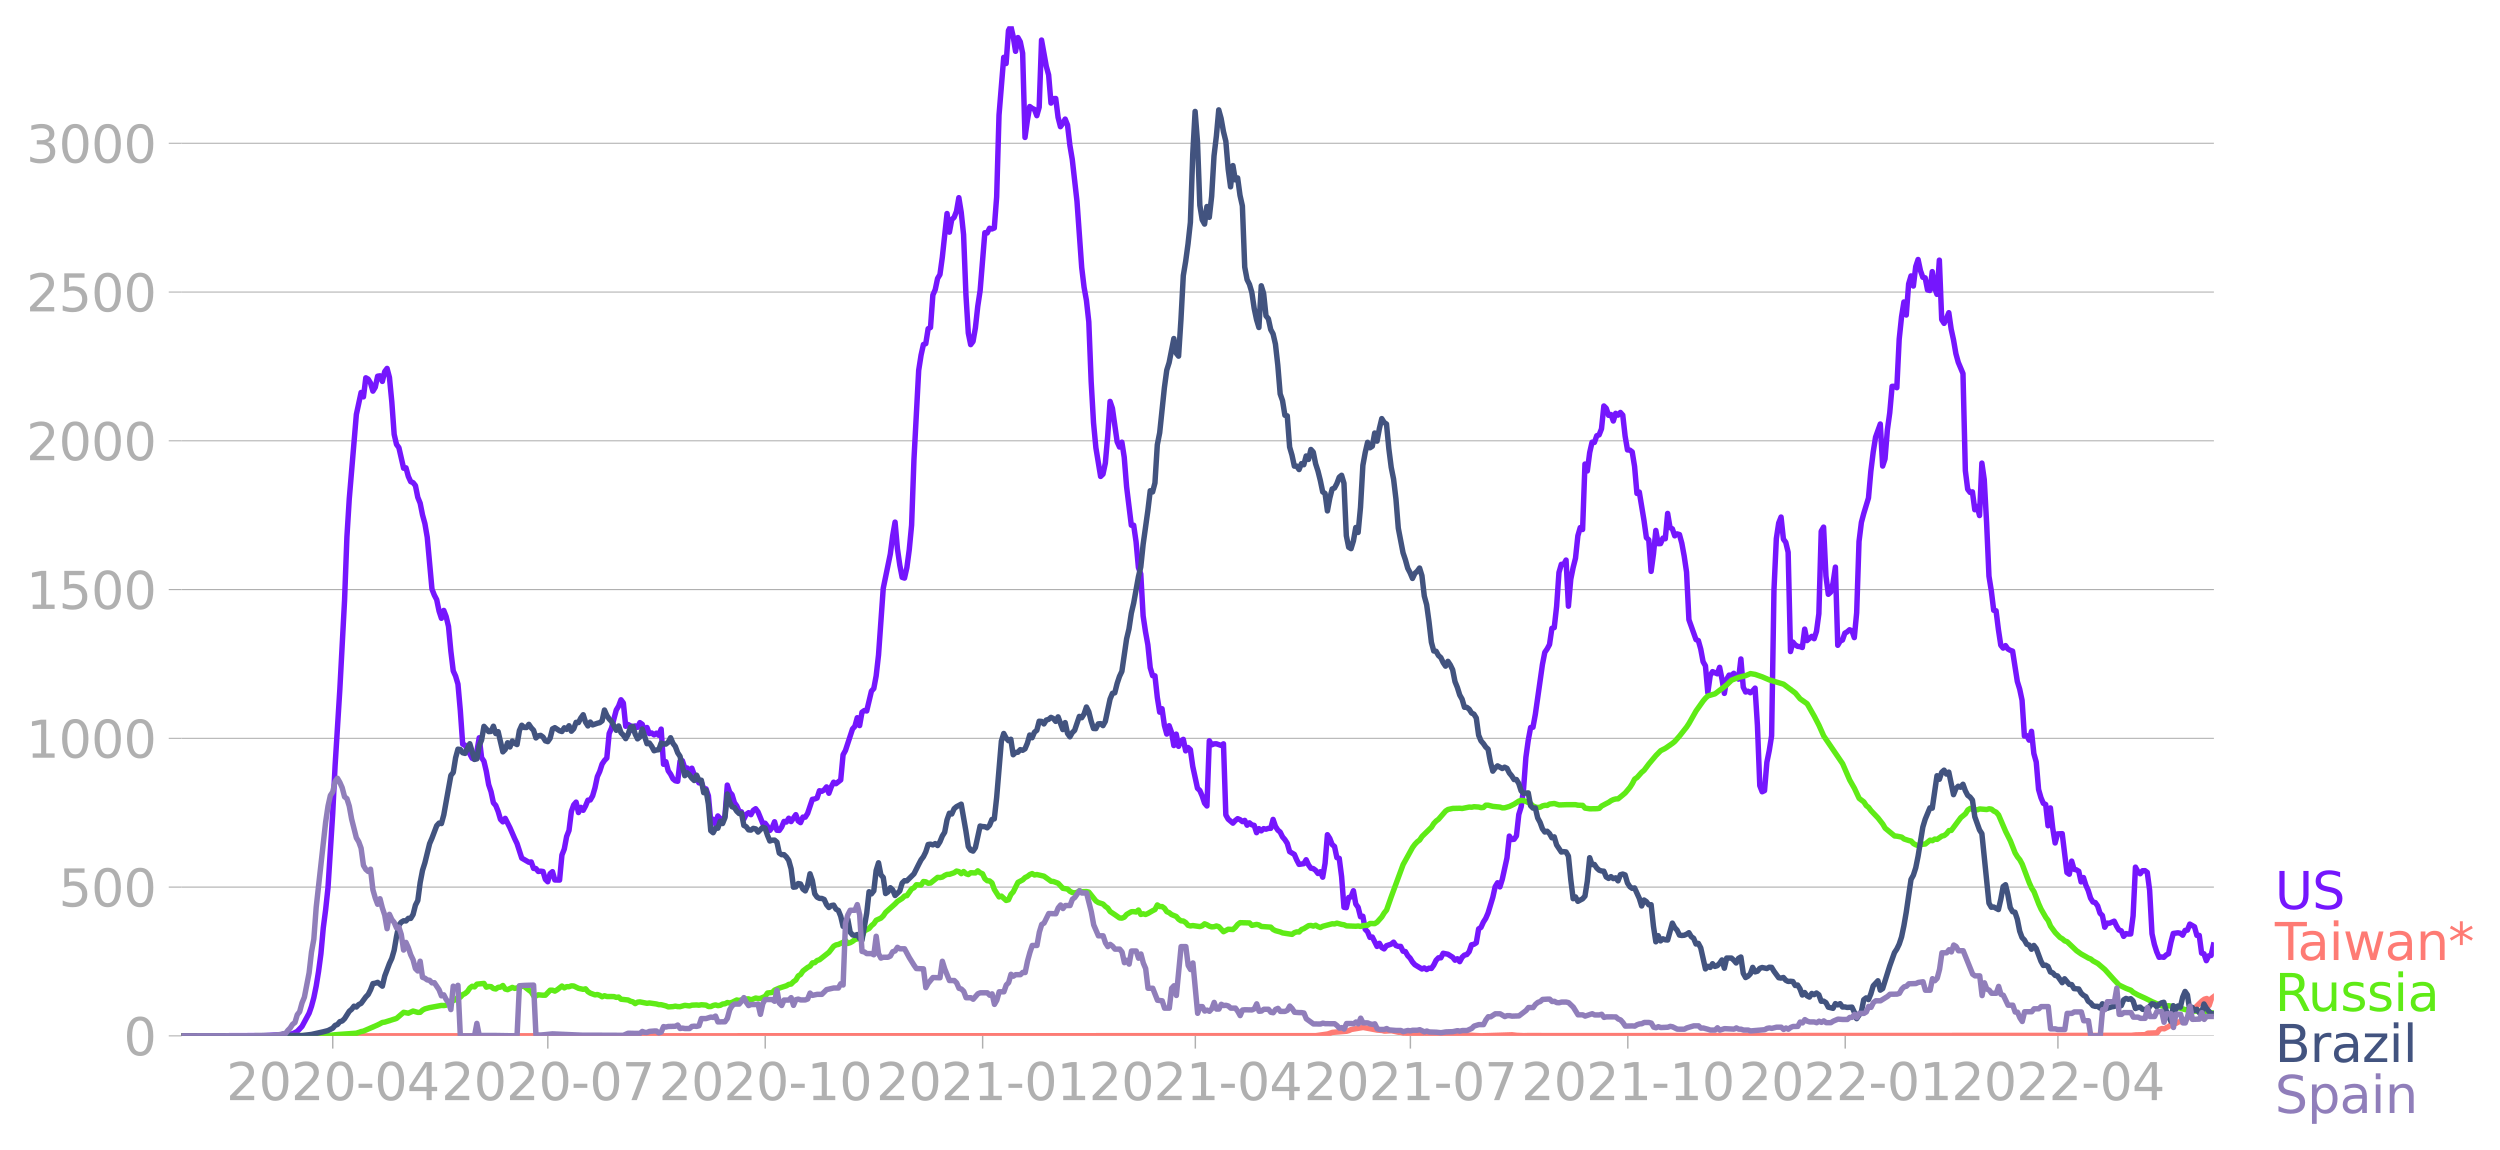 <svg xmlns:xlink="http://www.w3.org/1999/xlink" width="915.175" height="420.914" viewBox="0 0 686.381 315.685" xmlns="http://www.w3.org/2000/svg"><defs><style>*{stroke-linejoin:round;stroke-linecap:butt}</style></defs><g id="figure_1"><path d="M0 315.685h686.38V0H0v315.685z" style="fill:none" id="patch_1"/><g id="axes_1"><path d="M49.83 284.4h558V7.2h-558v277.2z" style="fill:none" id="patch_2"/><g id="matplotlib.axis_1"><g id="xtick_1"><g id="line2d_1"><defs><path id="m8977e717e7" d="M0 0v3.5" style="stroke:#b0b0b0;stroke-width:.4"/></defs><use xlink:href="#m8977e717e7" x="91.356" y="284.4" style="fill:#b0b0b0;stroke:#b0b0b0;stroke-width:.4"/></g><g style="fill:#b0b0b0" transform="matrix(.14 0 0 -.14 62.108 302.038)" id="text_1"><defs><path id="DejaVuSans-32" d="M1228 531h2203V0H469v531q359 372 979 998 621 627 780 809 303 340 423 576 121 236 121 464 0 372-261 606-261 235-680 235-297 0-627-103-329-103-704-313v638q381 153 712 231 332 78 607 78 725 0 1156-363 431-362 431-968 0-288-108-546-107-257-392-607-78-91-497-524-418-433-1181-1211z" transform="scale(.016)"/><path id="DejaVuSans-30" d="M2034 4250q-487 0-733-480-245-479-245-1442 0-959 245-1439 246-480 733-480 491 0 736 480 246 480 246 1439 0 963-246 1442-245 480-736 480zm0 500q785 0 1199-621 414-620 414-1801 0-1178-414-1799Q2819-91 2034-91q-784 0-1198 620-414 621-414 1799 0 1181 414 1801 414 621 1198 621z" transform="scale(.016)"/><path id="DejaVuSans-2d" d="M313 2009h1684v-512H313v512z" transform="scale(.016)"/><path id="DejaVuSans-34" d="M2419 4116 825 1625h1594v2491zm-166 550h794V1625h666v-525h-666V0h-628v1100H313v609l1940 2957z" transform="scale(.016)"/></defs><use xlink:href="#DejaVuSans-32"/><use xlink:href="#DejaVuSans-30" x="63.623"/><use xlink:href="#DejaVuSans-32" x="127.246"/><use xlink:href="#DejaVuSans-30" x="190.869"/><use xlink:href="#DejaVuSans-2d" x="254.492"/><use xlink:href="#DejaVuSans-30" x="290.576"/><use xlink:href="#DejaVuSans-34" x="354.199"/></g></g><g id="xtick_2"><use xlink:href="#m8977e717e7" x="150.4" y="284.4" style="fill:#b0b0b0;stroke:#b0b0b0;stroke-width:.4" id="line2d_2"/><g style="fill:#b0b0b0" transform="matrix(.14 0 0 -.14 121.152 302.038)" id="text_2"><defs><path id="DejaVuSans-37" d="M525 4666h3000v-269L1831 0h-659l1594 4134H525v532z" transform="scale(.016)"/></defs><use xlink:href="#DejaVuSans-32"/><use xlink:href="#DejaVuSans-30" x="63.623"/><use xlink:href="#DejaVuSans-32" x="127.246"/><use xlink:href="#DejaVuSans-30" x="190.869"/><use xlink:href="#DejaVuSans-2d" x="254.492"/><use xlink:href="#DejaVuSans-30" x="290.576"/><use xlink:href="#DejaVuSans-37" x="354.199"/></g></g><g id="xtick_3"><use xlink:href="#m8977e717e7" x="210.093" y="284.4" style="fill:#b0b0b0;stroke:#b0b0b0;stroke-width:.4" id="line2d_3"/><g style="fill:#b0b0b0" transform="matrix(.14 0 0 -.14 180.845 302.038)" id="text_3"><defs><path id="DejaVuSans-31" d="M794 531h1031v3560L703 3866v575l1116 225h631V531h1031V0H794v531z" transform="scale(.016)"/></defs><use xlink:href="#DejaVuSans-32"/><use xlink:href="#DejaVuSans-30" x="63.623"/><use xlink:href="#DejaVuSans-32" x="127.246"/><use xlink:href="#DejaVuSans-30" x="190.869"/><use xlink:href="#DejaVuSans-2d" x="254.492"/><use xlink:href="#DejaVuSans-31" x="290.576"/><use xlink:href="#DejaVuSans-30" x="354.199"/></g></g><g id="xtick_4"><use xlink:href="#m8977e717e7" x="269.786" y="284.4" style="fill:#b0b0b0;stroke:#b0b0b0;stroke-width:.4" id="line2d_4"/><g style="fill:#b0b0b0" transform="matrix(.14 0 0 -.14 240.538 302.038)" id="text_4"><use xlink:href="#DejaVuSans-32"/><use xlink:href="#DejaVuSans-30" x="63.623"/><use xlink:href="#DejaVuSans-32" x="127.246"/><use xlink:href="#DejaVuSans-31" x="190.869"/><use xlink:href="#DejaVuSans-2d" x="254.492"/><use xlink:href="#DejaVuSans-30" x="290.576"/><use xlink:href="#DejaVuSans-31" x="354.199"/></g></g><g id="xtick_5"><use xlink:href="#m8977e717e7" x="328.181" y="284.4" style="fill:#b0b0b0;stroke:#b0b0b0;stroke-width:.4" id="line2d_5"/><g style="fill:#b0b0b0" transform="matrix(.14 0 0 -.14 298.933 302.038)" id="text_5"><use xlink:href="#DejaVuSans-32"/><use xlink:href="#DejaVuSans-30" x="63.623"/><use xlink:href="#DejaVuSans-32" x="127.246"/><use xlink:href="#DejaVuSans-31" x="190.869"/><use xlink:href="#DejaVuSans-2d" x="254.492"/><use xlink:href="#DejaVuSans-30" x="290.576"/><use xlink:href="#DejaVuSans-34" x="354.199"/></g></g><g id="xtick_6"><use xlink:href="#m8977e717e7" x="387.225" y="284.4" style="fill:#b0b0b0;stroke:#b0b0b0;stroke-width:.4" id="line2d_6"/><g style="fill:#b0b0b0" transform="matrix(.14 0 0 -.14 357.977 302.038)" id="text_6"><use xlink:href="#DejaVuSans-32"/><use xlink:href="#DejaVuSans-30" x="63.623"/><use xlink:href="#DejaVuSans-32" x="127.246"/><use xlink:href="#DejaVuSans-31" x="190.869"/><use xlink:href="#DejaVuSans-2d" x="254.492"/><use xlink:href="#DejaVuSans-30" x="290.576"/><use xlink:href="#DejaVuSans-37" x="354.199"/></g></g><g id="xtick_7"><use xlink:href="#m8977e717e7" x="446.918" y="284.4" style="fill:#b0b0b0;stroke:#b0b0b0;stroke-width:.4" id="line2d_7"/><g style="fill:#b0b0b0" transform="matrix(.14 0 0 -.14 417.67 302.038)" id="text_7"><use xlink:href="#DejaVuSans-32"/><use xlink:href="#DejaVuSans-30" x="63.623"/><use xlink:href="#DejaVuSans-32" x="127.246"/><use xlink:href="#DejaVuSans-31" x="190.869"/><use xlink:href="#DejaVuSans-2d" x="254.492"/><use xlink:href="#DejaVuSans-31" x="290.576"/><use xlink:href="#DejaVuSans-30" x="354.199"/></g></g><g id="xtick_8"><use xlink:href="#m8977e717e7" x="506.611" y="284.4" style="fill:#b0b0b0;stroke:#b0b0b0;stroke-width:.4" id="line2d_8"/><g style="fill:#b0b0b0" transform="matrix(.14 0 0 -.14 477.363 302.038)" id="text_8"><use xlink:href="#DejaVuSans-32"/><use xlink:href="#DejaVuSans-30" x="63.623"/><use xlink:href="#DejaVuSans-32" x="127.246"/><use xlink:href="#DejaVuSans-32" x="190.869"/><use xlink:href="#DejaVuSans-2d" x="254.492"/><use xlink:href="#DejaVuSans-30" x="290.576"/><use xlink:href="#DejaVuSans-31" x="354.199"/></g></g><g id="xtick_9"><use xlink:href="#m8977e717e7" x="565.007" y="284.4" style="fill:#b0b0b0;stroke:#b0b0b0;stroke-width:.4" id="line2d_9"/><g style="fill:#b0b0b0" transform="matrix(.14 0 0 -.14 535.759 302.038)" id="text_9"><use xlink:href="#DejaVuSans-32"/><use xlink:href="#DejaVuSans-30" x="63.623"/><use xlink:href="#DejaVuSans-32" x="127.246"/><use xlink:href="#DejaVuSans-32" x="190.869"/><use xlink:href="#DejaVuSans-2d" x="254.492"/><use xlink:href="#DejaVuSans-30" x="290.576"/><use xlink:href="#DejaVuSans-34" x="354.199"/></g></g></g><g id="matplotlib.axis_2"><g id="ytick_1"><path d="M49.83 284.4h558" clip-path="url(#p24551e3f62)" style="fill:none;stroke:#b0b0b0;stroke-width:.3;stroke-linecap:square" id="line2d_10"/><g id="line2d_11"><defs><path id="m7e4662a305" d="M0 0h-3.5" style="stroke:#b0b0b0;stroke-width:.3"/></defs><use xlink:href="#m7e4662a305" x="49.83" y="284.4" style="fill:#b0b0b0;stroke:#b0b0b0;stroke-width:.3"/></g><use xlink:href="#DejaVuSans-30" style="fill:#b0b0b0" transform="matrix(.14 0 0 -.14 33.922 289.719)" id="text_10"/></g><g id="ytick_2"><path d="M49.83 243.556h558" clip-path="url(#p24551e3f62)" style="fill:none;stroke:#b0b0b0;stroke-width:.3;stroke-linecap:square" id="line2d_12"/><use xlink:href="#m7e4662a305" x="49.83" y="243.556" style="fill:#b0b0b0;stroke:#b0b0b0;stroke-width:.3" id="line2d_13"/><g style="fill:#b0b0b0" transform="matrix(.14 0 0 -.14 16.108 248.875)" id="text_11"><defs><path id="DejaVuSans-35" d="M691 4666h2478v-532H1269V2991q137 47 274 70 138 23 276 23 781 0 1237-428 457-428 457-1159 0-753-469-1171Q2575-91 1722-91q-294 0-599 50Q819 9 494 109v635q281-153 581-228t634-75q541 0 856 284 316 284 316 772 0 487-316 771-315 285-856 285-253 0-505-56-251-56-513-175v2344z" transform="scale(.016)"/></defs><use xlink:href="#DejaVuSans-35"/><use xlink:href="#DejaVuSans-30" x="63.623"/><use xlink:href="#DejaVuSans-30" x="127.246"/></g></g><g id="ytick_3"><path d="M49.83 202.713h558" clip-path="url(#p24551e3f62)" style="fill:none;stroke:#b0b0b0;stroke-width:.3;stroke-linecap:square" id="line2d_14"/><use xlink:href="#m7e4662a305" x="49.83" y="202.713" style="fill:#b0b0b0;stroke:#b0b0b0;stroke-width:.3" id="line2d_15"/><g style="fill:#b0b0b0" transform="matrix(.14 0 0 -.14 7.2 208.032)" id="text_12"><use xlink:href="#DejaVuSans-31"/><use xlink:href="#DejaVuSans-30" x="63.623"/><use xlink:href="#DejaVuSans-30" x="127.246"/><use xlink:href="#DejaVuSans-30" x="190.869"/></g></g><g id="ytick_4"><path d="M49.83 161.87h558" clip-path="url(#p24551e3f62)" style="fill:none;stroke:#b0b0b0;stroke-width:.3;stroke-linecap:square" id="line2d_16"/><use xlink:href="#m7e4662a305" x="49.83" y="161.869" style="fill:#b0b0b0;stroke:#b0b0b0;stroke-width:.3" id="line2d_17"/><g style="fill:#b0b0b0" transform="matrix(.14 0 0 -.14 7.2 167.188)" id="text_13"><use xlink:href="#DejaVuSans-31"/><use xlink:href="#DejaVuSans-35" x="63.623"/><use xlink:href="#DejaVuSans-30" x="127.246"/><use xlink:href="#DejaVuSans-30" x="190.869"/></g></g><g id="ytick_5"><path d="M49.83 121.025h558" clip-path="url(#p24551e3f62)" style="fill:none;stroke:#b0b0b0;stroke-width:.3;stroke-linecap:square" id="line2d_18"/><use xlink:href="#m7e4662a305" x="49.83" y="121.025" style="fill:#b0b0b0;stroke:#b0b0b0;stroke-width:.3" id="line2d_19"/><g style="fill:#b0b0b0" transform="matrix(.14 0 0 -.14 7.2 126.344)" id="text_14"><use xlink:href="#DejaVuSans-32"/><use xlink:href="#DejaVuSans-30" x="63.623"/><use xlink:href="#DejaVuSans-30" x="127.246"/><use xlink:href="#DejaVuSans-30" x="190.869"/></g></g><g id="ytick_6"><path d="M49.83 80.182h558" clip-path="url(#p24551e3f62)" style="fill:none;stroke:#b0b0b0;stroke-width:.3;stroke-linecap:square" id="line2d_20"/><use xlink:href="#m7e4662a305" x="49.83" y="80.182" style="fill:#b0b0b0;stroke:#b0b0b0;stroke-width:.3" id="line2d_21"/><g style="fill:#b0b0b0" transform="matrix(.14 0 0 -.14 7.2 85.5)" id="text_15"><use xlink:href="#DejaVuSans-32"/><use xlink:href="#DejaVuSans-35" x="63.623"/><use xlink:href="#DejaVuSans-30" x="127.246"/><use xlink:href="#DejaVuSans-30" x="190.869"/></g></g><g id="ytick_7"><path d="M49.83 39.338h558" clip-path="url(#p24551e3f62)" style="fill:none;stroke:#b0b0b0;stroke-width:.3;stroke-linecap:square" id="line2d_22"/><use xlink:href="#m7e4662a305" x="49.83" y="39.338" style="fill:#b0b0b0;stroke:#b0b0b0;stroke-width:.3" id="line2d_23"/><g style="fill:#b0b0b0" transform="matrix(.14 0 0 -.14 7.2 44.657)" id="text_16"><defs><path id="DejaVuSans-33" d="M2597 2516q453-97 707-404 255-306 255-756 0-690-475-1069Q2609-91 1734-91q-293 0-604 58T488 141v609q262-153 574-231 313-78 654-78 593 0 904 234t311 681q0 413-289 645-289 233-804 233h-544v519h569q465 0 712 186t247 536q0 359-255 551-254 193-729 193-260 0-557-57-297-56-653-174v562q360 100 674 150t592 50q719 0 1137-327 419-326 419-882 0-388-222-655t-631-370z" transform="scale(.016)"/></defs><use xlink:href="#DejaVuSans-33"/><use xlink:href="#DejaVuSans-30" x="63.623"/><use xlink:href="#DejaVuSans-30" x="127.246"/><use xlink:href="#DejaVuSans-30" x="190.869"/></g></g></g><path d="m49.83 284.4 22.71-.082 3.243-.151 1.298-.012 1.298-.117 1.946-.21 1.298-.665 1.298-1.365 1.946-3.618.649-1.867.649-2.404.649-3.186.649-4.026.648-4.854.65-7.119.648-4.983.649-6.068 1.298-20.48.648-13 1.298-20.865 1.298-24.46.649-17.47.648-10.479 1.947-23.14 1.298-6.022.648 1.202.65-5.228.648.362.649 1.073.649 2.218.649-1.062.648-3.034.65-.105.648 1.528.649-2.695.649-.864.649 2.474.649 6.698.648 8.928.65 2.777.648.875 1.298 5.648.649-.105.648 2.37.65 1.423.648.268.649.817.649 3.221.649 1.599.648 3.232.65 2.37.648 3.768 1.298 14.226.649 1.657.648 1.237.65 3.139.648 1.984.649-2.16.649 1.681.649 2.708.648 6.826.65 5.38.648 1.435.649 2.206.649 7.27.649 9.196.648.28 1.947 3.594.649.233.649-2.065.648-3.781.65 5.461.648.98.649 2.766.649 3.665.649 1.925.649 3.058.648.735.65 1.622.648 2.194.649.676.649-.956 1.297 2.567 1.298 2.987.649 1.354 1.298 4.003 1.946 1.132.649-.082.649 1.774.649.046.648.794.65-.082.648.094.649 2.17.649.642.649-2.217.648-.549.65 2.276 1.297.035.649-6.874.649-1.645.648-3.466.65-1.645.648-5.24.649-1.774.649-.758.649 2.859.648-1.424.65.805.648-1.19.649-1.587.649-.058.649-1.132.649-2.218.648-3.057.65-1.435.648-2.008.649-.98.649-.677.649-6.745.648-1.505 1.298-4.936.649-1.086.649-1.727.649.876.648 6.395.65-.479.648.362.649 1.307.649-1.284.649.385.648-1.295.65.467.648 2.019.649-1.144.649 1.669.649-.164.648.514.65-.467.648.583.649-1.692.649 9.651.649-.7.648 2.486.65.933.648 1.284.649.537.649.128.649-5.531.648-.094.65 1.984.648-.012.649.724.649-.654.649 1.798 1.297 2.228.65-.28.648 1.868.649.058.649 1.902.649 7.025.648-.583.65 1.33.648-2.24.649.735.649.501.649-1.178.648-8.53.65 1.936.648.7.649 2.171.649.91.649 1.506.648.128.65 1.996.648-1.296.649-.478.649.548.649-1.19.648-.443.65.875 1.297 3.174.649-.07.649.875.648 1.109.65-.794.648-1.587.649 2.322.649.047.649-.922.648-1.54.65.163.648-1.038.649.91 1.298-1.89.649 1.715.648.467.65-1.518.648.012.649-1.038 1.298-3.851.648-.105.65-.257.648-1.996.649.152.649-.385.649-.817.648 1.739.65-1.762.648-1.272.649.408 1.298-1.027.648-6.908.65-1.167 1.946-5.928.649-.724.648-2.357.65 2.159.648-3.664.649-.467.649.116 1.297-5.45.65-.711.648-3.466.649-5.718 1.298-18.321 1.946-9.453.649-5.018.649-3.71.649 7.281.649 4.54.648 3.337.65.21.648-2.882.649-4.855.649-6.803.649-18.041 1.297-24.46.649-4.154.649-2.93.649-.244.649-4.096.648-.339.65-8.915.648-1.46.649-3.092.649-1.073.649-4.738 1.297-12.008.65 5.111.648-3.454.649-.607.649-1.657.648-3.746.65 4.015.648 6.138.649 16.536.649 10.479.649 3.174.648-.863.65-3.711.648-5.929.649-4.306 1.298-15.917.648.07.65-1.295.648.198.649-.268.649-8.53.649-22.477 1.297-15.847.65 1.692.648-9.067.649-1.167.649 2.812.649 4.073.648-3.77.65 1.156.648 3.15.649 23.107.649-4.645.649-3.84.648.48.65.314.648 1.716.649-2.334.649-18.426 1.297 7.188.65 2.392.648 7.726.649-1.214.649-.047.649 5.193.648 2.544.65-.91.648-1.167.649 1.622.649 5.602.649 3.839 1.297 11.494 1.298 18.193.649 5.415.649 3.63.648 5.857.65 16.396.648 11.32.649 6.873 1.298 7.866.649-.63.648-3.023.65-7.457.648-9.487.649 1.902 1.298 9.195.648 1.424.65-1.33.648 4.143.649 8.11 1.298 10.55h.648l.65 4.527.648 7.084.649 1.773.649 11.518.649 4.341.648 3.583.65 6.29.648 2.182.649.047.649 5.928.649 4.05.648-.946.65 4.586.648 2.37.649-2.288.649 1.797.649 3.64.648-3.127.65 3.35.648-1.506.649-.408.649 3.15.649-.91.648.595.65 4.587 1.297 5.998.649.618.649 1.517.649 1.96.648.771.65-17.901.648 1.12.649-.268.649-.024 1.297.444.65-.432.648 19.523.649 1.156 1.298 1.097.648-.712.65-.514.648.269.649.525.649-.327.649 1.319.648-.642.65.548.648.14.649 2.008.649-1.109.649.607.648-.607.65.152.648-.222.649-.012.649-2.45.649 1.902.648 1.027.65.548.648 1.319.649.758.649 1.016.649 2.275 1.297.759.65 1.517.648 1.225 1.298-.198.649-1.074.648 1.412.65.91.648.105.649.479.649.863.649-.478.648 1.494.65-3.805.648-7.853.649 1.015.649 1.68.649.537.648 3.058.65.198.648 5.018.649 8.414.649.116.649-2.8.648-.175.65-1.68.648 3.652.649.91.649 2.58.649-.141.648 3.594.65.677.648 1.54.649-.105 1.298 2.58.648-.852.65 1.155.648.373.649-.875 1.298-.432.648-.536.65.921.648.234h.649l.649 1.318.649.105.649 1.132.648.677.65 1.062.648.735 1.947 1.179.648-.292.65.444.648-.385.649.081.649-.91.649-1.33.648-.677h.65l.648-1.249 1.298.269 1.297.817.65.816.648-.396.649.793.649-1.202.649-.607.648-.14.65-.793.648-1.89.649-.129.649-.408.649-3.816.648-.432.65-1.436.648-1.015.649-1.505 1.298-4.283.648-2.929.65-1.074.648 1.132.649-2.065 1.298-5.905.649-5.975.648.945.65-.07.648-.922.649-5.881.649-2.112.649-4.82.648-8.752.65-4.715.648-3.477.649-.082.649-3.536 1.946-13.688.65-3.338.648-.945.649-1.202.649-4.446.648-.198.65-5.812.648-9.324.649-2.24.649.023.649-1.19.648 12.661.65-7.422.648-3.185.649-2.568.649-6.161.649-2.24.648.524.65-17.971.648 1.89.649-5.03.649-2.858.649.058.648-1.832.65-.245.648-1.657.649-6.267.649.63.649 1.938.649-.222.648 1.774.65-2.1.648.49.649-.736.649.735.649 5.765.648 3.793.65.046.648.502.649 3.98.649 7.41.649-.374 1.297 7.842.65 4.668.648.607.649 8.659.649-4.796.648-6.442.65 3.64.648-.022.649-1.506.649.175.649-6.955.648 3.863.65.373.648 1.914.649-.537.649.187.649 2.38.648 3.525.65 4.4.648 13.07 1.947 5.46.648.28.65 2.311.648 3.49.649 1.131.649 7.376.649-4.715.649-1.074 1.297.596.649-1.774.649 3.244.649 3.898.649-3.863.648-1.144.65.047.648-.548.649 1.178.649.42.649-5.531.648 7.737.65 1.33.648-.222.649.42.649-.513.649-.747.648 10.223.65 16.559.648 1.669.649-.315.649-7.784.649-3.197.648-4.061.65-40.016.648-14.12.649-4.283.649-1.645.649 6.068.648.875.65 2.731.648 27.249.649-2.591.649.77.649.397.648.07.65.245.648-5.041.649 3.139 1.298-1.155.649.641.648-2.007.65-4.854.648-22.651.649-1.12.649 13.431.649 5.007.648-.584.65-2.509.648-4.364.649 21.46.649-1.132.649-.315.648-1.879.65-.373.648-.56.649.28.649 1.867.649-6.815.648-19.582.65-5.228.648-2.439 1.298-4.27.649-7.33.648-5.25.65-4.12 1.297-3.606.649 11.541.649-1.96.648-7.924.65-4.738.648-7.258h.649l.649.373.649-13.303.648-6.173.65-4.061.648 3.582.649-8.542.649-2.194.649 2.778.649-5.333.648-1.95.65 3.058.648 1.82.649.164.649 3.314.649.152.648-5.181.65 4.492.648 1.75.649-9.393.649 16.326.649 1.027.648-1.33.65-1.6.648 4.505.649 2.976.649 3.769.649 2.369 1.297 3.092.65 26.665.648 5.112.649.852.649-.14.648 4.9.65-.91.648 2.51.649-14.4.649 4.515.649 11.915.648 14.622.65 4.05.648 5.31.649.128.649 5.18.649 4.284.648.781.65-.676.648.922.649.361.649.234 1.298 8.32.648 2.089.65 3.07.648 9.837.649-.105.649 1.225.649-2.416.648 6.092.65 2.322.648 7.55.649 2.24.649 1.553.649.315.648 5.846.65-4.89.648 5.614.649 4.003.649-2.486 1.297-.07 1.298 10.666.649.467.649-3.594.649 2.24.648.152.65.397.648 2.917.649-1.19.649 2.089.649 1.447.648 2.112.65 1.062.648.163.649.91.649 2.007.649.63.648 3.21.65-1.132.648.035 1.298-.56.649 1.353.649 1.074.648.233.65 1.506.648-.747.649.117.649-.024.649-4.96.648-13.384.65 1.178.648.63.649-.816.649-.035.649.49.648 4.913.65 11.926.648 2.917.649 2.054.649 1.494.649-.093.648.093.65-.642.648-.338.649-3.116.649-2.45 1.297-.176.65.129.648.525.649-1.307.649-.082.649-1.657 1.297.747.65 2.357h.648l.649 4.866.649.187.648 1.879.65-1.307.648-.117.649-2.859h0" clip-path="url(#p24551e3f62)" style="fill:none;stroke:#7516fd;stroke-width:1.5;stroke-linecap:square" id="line2d_24"/><path d="m49.83 284.4 311.442-.058 3.244-.455 1.298-.444 3.893-.315.649-.187.648-.303 3.245-.549 3.893.724 1.297.105.65.175 1.946-.105 1.946.42.649.023.649.199.649-.024.649.222 1.946-.163 1.298.105 1.297-.152 1.298.152 1.298.023h.649l1.297.164.65-.035 1.297.151 4.542.07 4.541.245 8.435-.28 1.298.152 1.947.082 1.297-.035 7.137.023 158.317-.07 1.297-.128 2.596-.059.649-.408 2.595-.105.649-.945.649-.222.648.07 1.298-.689 1.298-1.062.649.257.648-.397 1.298-.175 1.298-.933.649-.899.648-1.213 2.596-2.556.649-.467.648-.187.65 1.903.648-1.95.649-.49h0" clip-path="url(#p24551e3f62)" style="fill:none;stroke:#fe7b74;stroke-width:1.5;stroke-linecap:square" id="line2d_25"/><path d="m49.83 284.4 40.228-.093 1.946-.222 5.84-.42 1.298-.444.648-.128 3.893-1.692 1.298-.677.649-.093 3.244-1.027 1.947-1.669 1.297.245 1.298-.595 1.298.373.649-.023.648-.595.65-.35 1.297-.35 3.244-.595.649.035.649-.094 1.946-1.283.65-.234.648-.688.649-.012.649-.689.648-.303.65-.548.648-.957.649-.49.649.175.649-.747 1.946-.21.649 1.027.649-.187.649.047.649.513.648.128.65-.455.648-.046.649-.455.649.968.649.175 1.297-.618.649.256.649-.116.649.023.649-.548.648.116 1.298 1.027.649.467.649 1.062.649.058.648-.315 1.298.117.649-.012 1.298-1.365h.648l.65.245.648-.374 1.298-1.015.649.502.648-.338.65.023.648-.245.649.047 1.298.63 1.297.291.65-.14.648.77.649.409 1.298.478.648-.105.65.234.648.385.649-.28.649.21 1.946.023.649.222.649-.093.649.595 1.946.21.65.338.648.164.649.49.649-.397.648-.07 1.947.385.649-.093 1.946.28.65.187.648.011 1.298.327.648.28 1.298-.082.649-.128.649.128.649.012 1.297-.362 1.298.164.649-.21 1.298-.059.648.07.65-.128 1.297.105.649.385.649.012.648-.304.65-.151.648.198.649-.093.649-.35.649-.07.648-.339.65.128.648-.186 1.298-.642.649.14.648-.175.65-.059.648-.175.649-.046.649.303 1.297-.525.65.128.648-.023 1.298-.56.649-.922 1.297-.152.65-.642 1.297-.571 1.946-.619.65-.385.648-.093.649-.654.649-.455.649-1.132.648-.373.65-.969 1.297-.992.649-.326.649-.91.648-.06.65-.594.648-.199 2.595-2.053 1.298-1.67.649-.361.649-.128 1.297-.595.65-.49.648.816.649-.21.649-.362.649-.501.648-.187.65-.07.648-.49.649-1.634 1.298-.653.648-.782.65-.525.648-.957 1.298-.584.649-.63.648-.957 2.596-2.322.649-.677 1.297-.829.65-.641.648-.117 1.298-1.844.649-.327.648-.816 1.298.081.649-.968.649.081.649.397.648-.07 1.947-1.552.649.058.649-.14.648-.443.65-.292.648-.012 1.298-.443.649-.455.648.152.65.56.648-.584.649.595.649.234.649-.502 1.297.058.65-.571.648.525.649.28.649 1.365.648.537.65.07.648.525.649 1.797 1.298 2.054.649-.222 1.297 1.19.649-.186.649-1.447.649-.724 1.297-2.602 1.298-.688.649-.63.649-.316.649-.502.648-.28.65.386.648-.129 1.947.455 1.297.922.65.479.648.058 1.298.478 1.297 1.39 1.298.21.649.618.649.338.648.082.65-.129.648-.396.649.221 1.298-.046.648.151 1.947 2.451.649.408 1.298.42.648.654.65.443.648.946 1.298.863 1.297.91.65.047.648-.257.649-.758 1.298-.747.648-.023.65.105.648-.537.649 1.202.649-.175.649.187.648-.28 1.298-.747.649-.339.649-1.248.649.443h.648l.65.455.648.957.649.257.649.525 1.297.525.65.759.648.443.649.047.649.42.649.758.648.175.65-.105 1.946.28.649-.221.649-.537.648.257.65.385.648.198.649-.047.649-.21.649.199 1.297 1.377 1.298-.677 1.298.082.648-.584.65-.805.648-.49 2.595.07.65.665 1.297-.257.649.14.649.42 2.595.187.649.642.649.327 1.297.35.65.268 2.594.397.65-.478.648-.21.649.034.649-.676.649-.245 1.297-.817.65-.059.648.187.649-.245.649.385.649.245.648-.338 2.596-.689.649.047.648-.222 1.298.35.649.094.649.303 2.595.105.649-.07.649.128.649-.233 1.297-.105.65-.478 1.297.035.649-.397 1.297-1.459.65-1.074.648-.793 1.298-3.688 3.244-8.799 2.595-4.702.649-.876.649-.688.649-.479.649-.968 2.595-2.544.649-1.039.649-.677.648-.478 1.947-2.252.649-.42 1.297-.292 1.947-.047.649.059 1.946-.386.65.047.648-.14 1.298.082.648.175.65-.059.648-.618h.649l1.298.327 1.946.186.649.222.649-.023 1.298-.374 1.297-.63 1.298-.84.649-.187.649.059.648.233 1.298.619.649.63.649.28.649.128.648-.082.65-.361.648-.152.649.023.649-.373 1.297-.152 1.298.397 1.947-.07h2.595l.649.14 1.297.047.65.747 1.297.198 1.946-.035.65-.082.648-.642 1.298-.688.649-.327.649-.455.648-.303.65-.175.648-.035 1.298-1.062.649-.549 1.297-1.54.649-1.015.649-1.25.649-.43 1.297-1.46.65-.536 1.297-1.728 1.946-2.322 1.298-1.318 1.298-.666 1.946-1.353.65-.537 1.297-1.482 1.946-2.474.65-.992 1.946-3.43 1.946-2.743.649-.77.649-.596 1.946-.571 2.596-1.973.649-.513 1.297-1.26 1.947-.782 1.946-.479 1.298-.548 1.298.222 1.946.676 1.947.84 3.893 1.168 3.244 2.439 1.297 1.575 1.947 1.365 1.947 3.408 1.297 2.509 1.298 2.917 5.19 7.62 1.947 4.482 1.298 2.275 1.297 2.766 1.298.98.649 1.004.649.49.649.875 1.946 2.042 1.298 1.669.649 1.109 2.595 2.147.649.058 1.297.257.65.513 1.297.42.649.152.649.689.649.35.648.198.65-.292 1.297-.14 1.298-1.05.648.14.65-.443.648.081 1.298-.898.649-.152.648-.513.65-.84.648-.059 2.595-3.49 1.298-1.084.649-1.05.649-.41.649.304 1.297.082.65-.245 1.946.163.648-.21.65.117.648.513.649.315.649.747 1.946 4.54 1.298 2.59 1.298 3.303.649 1.074.648.805.65 1.202 1.946 5.146.649 1.424.648 1.003 1.298 3.361.649 1.436 1.298 2.252.648.863.65 1.54 1.297 1.775 1.298 1.33.648.373.65.572.648.21 2.595 2.486 1.298.91 1.298.724.649.385.648.245.65.536 1.297.7 1.946 1.67 2.596 2.893 1.298 1.354 1.946.934 1.298.49.649.583 1.297.712 1.947.887 1.946.969 2.596 1.132.648.151 1.298-.186 1.298.268.649.07 2.595.735 1.298.222.648.21 1.298-.023 1.298.105 3.244.431h0" clip-path="url(#p24551e3f62)" style="fill:none;stroke:#5feb16;stroke-width:1.5;stroke-linecap:square" id="line2d_26"/><path d="m49.83 284.4 33.09-.07 2.596-.327 3.244-.723 1.298-.339 1.298-.653.648-.77.65-.234.648-.782.649-.186.649-.642 1.297-2.03.65-.55.648-.84.649.222.649-.677.649-.315 1.297-1.785.65-.665.648-1.284.649-1.704.649-.105.648-.233 1.298 1.039.649-2.766 1.298-3.454.649-1.412.648-2.24.65-3.805.648-3.093.649-.793.649-.385.649.046.648-.711.65.011.648-1.062.649-2.567.649-1.272.649-4.913.648-3.384.65-2.066 1.297-5.263.649-1.505 1.297-3.42.65-.711.648.128.649-2.392 1.946-10.841.65-.794.648-4.037.649-2.358.649.094.649.887.648.175 1.298-2.65 1.298 4.307.649-.164.648-3.629.65-1.552.648-3.734 1.298 1.447.649-.058.649-1.424.648 2.007.65-.513 1.297 5.543.649-.654.649-1.844.648 1.156.65-1.622.648.618.649.338.649-3.839.649-1.459.648.596.65.023.648-.864.649.946.649.688.649 2.089.648-.572.65-.128.648.467.649 1.038.649.21.649-.922.648-2.567.65-.338 1.297.852.649.198.649-1.015.648.431.65-.992.648 1.494.649-.688.649-1.75.649.07.648-1.25.65-.898.648 2.042.649 1.027.649-1.062.649.782 1.297-.455.65-.163.648-.49.649-2.976.649 1.482.649.968.648.689 1.298 2.427.649-1.19.649 1.844.649.665.648.968.65-1.167.648-1.948.649-.28.649 2.123.649 1.33.648-.524.65-2.183 1.297 4.038.649-.187.649.91.648 1.214.65-.21.648-.082.649-1.843.649.245.649.058.648-.513.65-1.226.648 1.54.649.853.649 1.738.649.98.648 2.941.65 2.358.648-.806.649.63.649.887.649.619.649-1.459.648 1.377h.65l.648 3.42.649-.666.649 3.816.649 7.294.648.548.65-1.248.648.011.649-1.902.649.619.649-1.61.648-6.5.65 2.275.648 1.225.649.234.649 1.003.649.63.648-.093.65 3.36.648.35.649.864.649.07.649-.478.648.14.65.875 1.297-1.33.649.257.649 1.96.648 1.564.65-.222.648-.023.649.56.649 2.999.649.443h.648l.65.63.648.934.649 2.322.649 5.042.649-.082.649-.922.648.128.65 1.39.648.5.649-1.54.649-3.15.649 1.879.648 3.605.65.934.648.327.649.023.649.28.649 1.424.648.782.65-.537.648-.117.649 1.109.649.35.649 1.599.648 2.777.65-1.33.648-.607.649 3.524.649.747.649.152.648-.245.65 1.05.648.513 1.298-7.41.649-5.905.648.584.65-.829.648-5.601.649-2.1.649 3.302.649.735.648 4.4.65-.444.648-1.144.649.596.649 1.528 1.298-1.237.648-2.182.65-.642.648.047 1.947-1.926 1.297-2.59.649-1.249.649-.863.649-1.32.649-2.03.648-.093.65.198.648-.35.649.525.649-1.026.649-1.588.648-1.026.65-3.408.648-1.82.649.21.649-1.447.649-.56 1.297-.69 1.298 7.423.649 4.236.649.957.648.268.65-.957 1.297-5.928.649.152.649.035.648.303.65-.688.648-1.599.649-.163.649-5.859 1.298-15.497.648-2.089.65 1.237.648.736.649-.386.649 4.248.649-.63.648-.058.65-.712.648.175.649-.409.649-1.528.649-2.253.648.747.65-1.528.648-.514.649-2.497.649.058.649.689.648-1.062.65-.187.648-.548.649.315.649.782.649-1.237 1.297 3.489.65-1.914.648 2.976.649.922.649-1.144.648-.63 1.298-3.828.649.362.649-1.027.649-1.914.648 1.284.65 2.602.648 2.007.649.035.649-1.295.649-.07.649.548.648-1.166 1.298-6.115.649-1.587.649-.14.649-2.58.648-1.948.65-1.366 1.297-8.915.649-2.72.649-4.329.648-2.777 1.298-7.223.649-2.685.649-6.22 1.297-9.277.65-5.438.648.327.649-2.474.649-10.491.649-3.267 1.297-12.405.65-4.808.648-2.066 1.298-6.605.648 4.015.65.817.648-9.966.649-12.148.649-3.91.649-4.784.648-5.928.65-18.765.648-11.681.649 8.273.649 17.505.649 3.967.649 1.18.648-4.82.65 2.964.648-5.754.649-11.097.649-5.473.649-7.177.648 2.345.65 3.63.648 2.637.649 7.667.649 4.843.649-5.823.648 3.909.65-.525.648 4.784.649 2.894.649 16.805.649 3.442.648 1.296.65 2.193.648 4.388.649 3.104.649 2.16.649-11.449.648 2.113.65 6.138.648.793.649 2.976.649 1.19.649 2.813.648 5.788.65 7.877.648 1.844.649 4.014.649.163.649 8.566.648 2.217.65 3.023.648-.012.649.945.649-1.622.649.303.649-2.404.648.946.65-2.731.648.712.649 3.209.649 2.007.649 2.602.648 3.116.65.432.648 4.785.649-3.501.649-2.51.649-.28.648-1.213.65-1.75.648-.526.649 2.183.649 14.412.649 3.162.648.385.65-2.135.648-3.665.649 1.354.649-6.897.649-11.506.648-3.547.65-2.801.648 1.505.649-.432.649-3.617.649 2.229.648-3.49.65-2.695.648 1.038.649.456.649 6.791.649 5.1.648 3.22.65 5.462.648 8.029 1.298 6.733.649 1.926.649 2.345.648 1.237.65 1.54.648-1.388.649-.584.649-.875.649 2.09.648 5.589.65 2.392.648 4.715.649 5.578.649 2.404.649.081.648 1.167.65.572.648 1.377.649.969.649-1.319.649.98.648 1.33.65 3.268.648 1.587.649 2.077.649 1.144.649 2.217.648.024.65.501.648 1.05.649.316.649 1.05.649 4.738.648 1.54.65.747.648.945.649.607.649 3.513.649 2.509.648-.864.65-.583 1.297.723.649-.362.649.315.649 1.284.648.782.65 1.015h.648l.649 1.097.649 2.03.649.643 1.297-.106.649 3.513.649.654.649-.035.649 2.742.648 1.202.65 1.774.648.887.649-.21.649.641.649 1.156.648-.257.65 2.217 1.297 1.949.649-.105.649.082.648 1.143.65 6.465.648 5.228.649-.49.649 1.214 1.297-.689.65-.747.648-4.096.649-6.441.649 1.878.649-.023.648.969.65.595.648.222.649.058.649 1.587.649.397.649-.49.648.536.65-.21.648.829.649-1.68.649-.187.649.245.648 2.217.65 1.004.648.466.649-.116 1.298 2.847.648 2.1.65-1.633.648.443.649.876.649-.035.649 5.94.648 4.247.65-1.68.648 1.435.649-.572.649.269.649.058 1.297-4.633.65 1.237.648.7.649 1.342.649.105.648-.058.65-.28.648-.42.649 1.085.649.455.649 1.564.648-.163.65 1.213 1.297 5.788.649-.711.649.303.649-1.015.648.735.65-.199.648-.653.649-.922.649 2.264.649-2.79 1.297.013.649.583.649.759.649-1.26.649-.374.648 4.47.65 1.166.648-.361.649-.654.649-1.774.649 1.237.648-.186.65-.782.648-.234 1.298.28.649-.361.648.035.65 1.073 1.297 1.774.649.105.649-.163.648.758.65.327.648-.047.649.07.649 1.086.649-.129.648 1.015.65 1.728.648-.677.649.898.649.35.649-.992.649.315.648-.443.65.49.648 1.774.649-.035.649.408.649 1.249 1.297.315.649-1.284.649.339.649-.327.649.91.648-.023.65.14 1.297-.082.649 1.366.649 1.797 1.297-1.926.65-3.267.648-.502.649.467.649-1.564.648-2.205 1.298-1.4.649 2.566.649-.42 1.946-6.231 1.298-3.641.649-.992.649-1.342.648-1.96.65-3.105.648-3.757 1.298-8.928.649-1.178.649-2.019.648-3.197 1.298-7.982.649-2.148 1.298-3.139.648.082 1.298-8.904.649.969.649-1.926.649-.572.648 1.074.65-.537 1.297 6.185.649-1.669.649-.642.648.28.65-.816.648 1.773.649 1.26.649.48.649.828.648 4.562 1.298 3.63.649 1.015 1.946 19.103.65 1.109.648-.07 1.298.7.649-2.8.648-3.513.65-.502.648 2.742.649 3.536.649 1.132.649.14.649 1.926.648 3.267.65 1.762.648.677.649 1.167.649.222.649 1.143.648-1.038.65.84 1.297 3.477.649 1.167.649-.081.648.373.65 1.506.648.233.649.712.649.14 1.297 1.855.65-1.073 1.297 1.54.649.058.649 1.097 1.297.105.65 1.132.648.596.649.361.649 1.272.648.444.65.782.648.186.649-.011.649.466.649-1.167.648.549.65.7 1.297-.42.649-.105.649-.222.649.245.648-.256.65-1.564.648-.397.649.233.649-.151.649.607.648 2.077.65-.269.648-.116.649.606.649.036.649.396.648-1.237.65-.723.648.151.649.666.649-.666.649-.385.648-.163.65 2.31 1.297 2.918.649-4.294.649 1.097.648-1.027.65.338.648-2.777.649-1.54.649.944.649 4.283.648-.863.65.84.648-.304.649.91.649.082.649-2.45.648 1.143 1.298 1.564.649-.082h0" clip-path="url(#p24551e3f62)" style="fill:none;stroke:#42537f;stroke-width:1.5;stroke-linecap:square" id="line2d_27"/><path d="m49.83 284.4 24.656-.058 2.595-.339.649-.21h.649l.649-.887.649-.665.648-1.015.65-.49.648-2.147.649-.829.649-2.404.649-1.575 1.297-6.687.649-5.671.649-3.571.649-8.74 2.595-23.422.649-4.364.649-2.93.649-.98.648-2.835.65-.899.648 1.109.649 1.482.649 2.485.649.514.648 2.054.65 3.57 1.297 5.135.649 1.062.649 1.786.648 4.714.65 1.109.648.56.649-.619.649 5.649.649 2.252.648 1.727.65-1.517.648 2.532.649 1.949.649 3.734.649-3.932.649 1.423.648.794.65 1.505.648-.21.649 2.007.649 4.283.649-2.089.648 1.447.65 1.949.648 1.354.649 2.439.649.641.649-2.672.648 4.411.65.245.648.479.649.105.649.7.649-.047 1.297 1.937.65 1.67.648-.27.649 1.25.649.863.648 1.926.65-6.419.648.63.649-.863.649 13.875h3.893l.649-3.42.648 3.303 4.542.012 5.84.105.649-13.758 1.297-.094 2.596-.082.649 13.666 1.297.035 1.298-.117 1.946-.198 8.435.373 2.596-.012 7.786.035h.649l1.297-.572 1.947.047h1.297l.65-.537.648.245.649.035.649-.291 1.297-.105h.65l.648.513.649-.222.649-1.505.649.117.648-.152 1.947-.058.649-.327.649.933.648-.105.65.117h1.297l.649-.572.649-.07.649.059.648-.175.65-1.973h1.297l1.298-.408.648.093.65-.361.648 1.587 1.947-.035.648-.91.65-2.393.648-1.062.649-.49h1.298l.648-.782.65-.992.648 1.272.649.91.649-.28h1.297l.65-.128.648 2.813.649-2.918.649-1.144 1.946.012.65.467.648-3.046.649 3.548.649.653.648-1.493h1.298l.649-.654.649 2.112.649-1.552.649-.163.648.222h1.298l.649-.257.649-1.61.649.618 1.297-.28h1.298l1.298-1.296 1.946-.443h1.298l.649-1.167.648.338.65-16.979.648-2.275.649-1.26h1.298l.648-1.553.65 2.778.648 10.07.649.14.649.456h1.297l.65.326.648-5.076.649 4.773.649 1.214.649-.234h1.297l.65-.327.648-1.19.649-.21.649-.992.649.397h1.297l1.298 2.404 1.298 2.089.648.933 1.947.082.649 5.158.649-1.167 1.297-1.599 1.947.059.649-4.528.648 2.077 1.298 3.21H262l.649.641.648 1.494.65.198.648.642.649 1.739h1.298l.648.42 1.298-1.506.649-.256h1.946l.65.665.648-.374.649 2.883.649-1.132.649-2.322h1.297l.65-1.868.648-.653.649-2.276.649.514.649-.42h1.297l.649-.63.649.046.649-3.139.649-2.369.648-1.925h1.298l.649-3.641.649-2.124.649-.385 1.297-2.614 1.947.058.649-1.61.648-.794.65.969.648-.829h1.298l.649-1.715.648-.49 1.298-1.856.649.63h1.298l1.297 5.17.65 3.571 1.297 3.01h1.298l.648 1.95.65 1.015.648-.607.649.502.649.793h1.297l.65.794.648 2.929.649-.665.649 1.062.649-3.595h1.297l.65 1.973.648-1.156.649 2.474.649 1.517.648 5.415h1.298l1.298 3.29 1.297.153.65 2.018h1.297l.649-5.45.649-.7.648 2.661 1.298-13.408h1.298l.649 5.181.648 1.109.65-1.797 1.297 13.816.649-1.832h.649l.649 1.214.648-.257.65.327.648-.7.649-1.739.649 1.832h.649l.648-1.307.65.327.648-.058.649.186.649.584h1.297l.65.887.648 1.167.649-1.53.649-.07 1.946.048.65-.304.648-1.365.649 2.03.649-.058.648-.479h1.298l.649.817.649.129.649-.922.648-.269.65.817h1.297l.649-.303.649-1.155.648.688.65 1.015 1.297.094h.649l.649.116.649 1.576 1.946 1.412 1.947.023.648-.233.65.14 2.595.023.648.502.65.7.648-.14.649.385.649-1.505 1.297-.012.65.093.648-.501.649.501.649-1.552.649 1.284 1.297.012.65.28.648.128.649-.152.649 1.33.648.21h1.298l.649-.244.649.373 1.946.152h1.298l.649.315 1.298-.315.648.117.65-.175h1.297l.649-.152 1.297.595.65-.233.648.256 1.947.07 1.297.14 1.298-.221 1.946-.07 1.298-.28.649.151.649-.175h1.297l1.298-.583.649-.642 1.298-.408h1.297l.65-1.284.648-.875.649.023 1.297-.84h1.298l1.298.77.649-.257h.649l.648.14 1.947-.07 1.946-1.482.65-.805h1.297l.649-.887.649-.537.648-.221.65-.584 1.297-.082h.649l.649.642.648-.046.65.361.648.035.649-.186h1.298l.648.151 1.298 1.249 1.298 2.1h1.297l.65.35 1.946-.653.649.327h1.297l.65-.175.648.852.649-.14 2.595.011.649.572.649.257.649.735.649.957 1.946-.047.649.059.649-.397.649-.21.648-.059.65-.338h1.297l.649.175.649 1.097.648.175.65-.292.648.234 1.947-.082.648-.245.65.128 1.297.642 1.946.024.65-.362 1.297-.385.649-.187h1.297l.65.63.648-.035 1.298.35.649.222h1.297l.65-.63.648.642 1.298-.409 2.595.14.649-.338.649.338.649.012.648.233h1.298l.649.245 3.893-.338.649-.362.649-.117.648.117 1.298-.327h1.298l.649.619.648-.397.65.327.648-.49.649-.257 1.298-.012.648-1.202.65.234.648-.899.649.42.649.21 1.298.012.648.21.65-.42.648.315.649-.397.649.479h1.297l.65-.409 1.297-.56 1.298.094h1.297l.65-.56.648-.024.649-.817.649.864.648-1.132h1.298l.649-.397.649-1.529.649.269.648-1.307.65-.49h1.297l1.946-1.214.65-.584 1.946-.035.649-.221.648-1.144.65-.642.648-.163.649-.665 1.947-.07.648-.304 1.298-.186.649 2.322h1.298l.648-3.163.65.549.648-.677.649-2.45.649-4.54h1.297l.65-.829.648.596.649-1.891.649.385.649 1.179h1.297l2.596 6.43.648.467h1.298l.649 5.414.649-3.5.649 1.715.648.28.65.863h1.297l.649-1.878.649 2.193.648.246 1.298 2.719h1.298l.649 1.878.649.047.648 1.552.65.992.648-2.672h1.947l.648-.806h1.298l.649-.606h1.946l.65 6.115h1.297l.649.186h1.946l.65-4.434h1.297l.649-.397h1.946l.649 2.404h1.298l.648 4.166h2.596l.649-7.2h.648l.65-2.182h1.946l.649-3.723.649 7.2h.648l.65-.49h1.946l.649 1.249h1.297l.649.326h1.298l.649-2.964.648 2.474h1.298l.649-1.4h1.298l.648 2.964.65-2.31h1.297l.649 3.745.649-3.617h1.297l.65 2.369h.648l.649-1.844.649-2.754.648 3.618 1.947-.059.649-1.774.649 1.844.648-.793h1.947" clip-path="url(#p24551e3f62)" style="fill:none;stroke:#907eba;stroke-width:1.5;stroke-linecap:square" id="line2d_28"/><g style="fill:#7516fd" transform="matrix(.14 0 0 -.14 624.57 249.574)" id="text_17"><defs><path id="DejaVuSans-55" d="M556 4666h635V1831q0-750 271-1080 272-329 882-329 606 0 878 329 272 330 272 1080v2835h634V1753q0-912-452-1378Q3225-91 2344-91q-885 0-1337 466-451 466-451 1378v2913z" transform="scale(.016)"/><path id="DejaVuSans-53" d="M3425 4513v-616q-359 172-678 256-319 85-616 85-515 0-795-200t-280-569q0-310 186-468 186-157 705-254l381-78q706-135 1042-474t336-907q0-679-455-1029Q2797-91 1919-91q-331 0-705 75-373 75-773 222v650q384-215 753-325 369-109 725-109 540 0 834 212 294 213 294 607 0 343-211 537t-692 291l-385 75q-706 140-1022 440-315 300-315 835 0 619 436 975t1201 356q329 0 669-60 341-59 697-177z" transform="scale(.016)"/></defs><use xlink:href="#DejaVuSans-55"/><use xlink:href="#DejaVuSans-53" x="73.193"/></g><g style="fill:#fe7b74" transform="matrix(.14 0 0 -.14 624.57 263.574)" id="text_18"><defs><path id="DejaVuSans-54" d="M-19 4666h3947v-532H2272V0h-634v4134H-19v532z" transform="scale(.016)"/><path id="DejaVuSans-61" d="M2194 1759q-697 0-966-159t-269-544q0-306 202-486 202-179 548-179 479 0 768 339t289 901v128h-572zm1147 238V0h-575v531q-197-318-491-470T1556-91q-537 0-855 302-317 302-317 808 0 590 395 890 396 300 1180 300h807v57q0 397-261 614t-733 217q-300 0-585-72-284-72-546-216v532q315 122 612 182 297 61 578 61 760 0 1135-394 375-393 375-1193z" transform="scale(.016)"/><path id="DejaVuSans-69" d="M603 3500h575V0H603v3500zm0 1363h575v-729H603v729z" transform="scale(.016)"/><path id="DejaVuSans-77" d="M269 3500h575l719-2731 715 2731h678l719-2731 716 2731h575L4050 0h-678l-753 2869L1863 0h-679L269 3500z" transform="scale(.016)"/><path id="DejaVuSans-6e" d="M3513 2113V0h-575v2094q0 497-194 743-194 247-581 247-466 0-735-297-269-296-269-809V0H581v3500h578v-544q207 316 486 472 280 156 646 156 603 0 912-373 310-373 310-1098z" transform="scale(.016)"/><path id="DejaVuSans-2a" d="m3009 3897-1121-606 1121-610-181-306-1050 634V1831h-356v1178L372 2375l-181 306 1122 610-1122 606 181 309 1050-634v1178h356V3572l1050 634 181-309z" transform="scale(.016)"/></defs><use xlink:href="#DejaVuSans-54"/><use xlink:href="#DejaVuSans-61" x="44.584"/><use xlink:href="#DejaVuSans-69" x="105.863"/><use xlink:href="#DejaVuSans-77" x="133.646"/><use xlink:href="#DejaVuSans-61" x="215.434"/><use xlink:href="#DejaVuSans-6e" x="276.713"/><use xlink:href="#DejaVuSans-2a" x="340.092"/></g><g style="fill:#5feb16" transform="matrix(.14 0 0 -.14 624.57 277.574)" id="text_19"><defs><path id="DejaVuSans-52" d="M2841 2188q203-69 395-294t386-619L4263 0h-679l-596 1197q-232 469-449 622t-592 153h-688V0H628v4666h1425q800 0 1194-335 394-334 394-1009 0-441-205-732-205-290-595-402zM1259 4147V2491h794q456 0 689 211t233 620q0 409-233 617t-689 208h-794z" transform="scale(.016)"/><path id="DejaVuSans-75" d="M544 1381v2119h575V1403q0-497 193-746 194-248 582-248 465 0 735 297 271 297 271 810v1984h575V0h-575v538q-209-319-486-474-276-155-642-155-603 0-916 375-312 375-312 1097zm1447 2203z" transform="scale(.016)"/><path id="DejaVuSans-73" d="M2834 3397v-544q-243 125-506 187-262 63-544 63-428 0-642-131t-214-394q0-200 153-314t616-217l197-44q612-131 870-370t258-667q0-488-386-773Q2250-91 1575-91q-281 0-586 55T347 128v594q319-166 628-249 309-82 613-82 406 0 624 139 219 139 219 392 0 234-158 359-157 125-692 241l-200 47q-534 112-772 345-237 233-237 639 0 494 350 762 350 269 994 269 318 0 599-47 282-46 519-140z" transform="scale(.016)"/></defs><use xlink:href="#DejaVuSans-52"/><use xlink:href="#DejaVuSans-75" x="64.982"/><use xlink:href="#DejaVuSans-73" x="128.361"/><use xlink:href="#DejaVuSans-73" x="180.461"/><use xlink:href="#DejaVuSans-69" x="232.561"/><use xlink:href="#DejaVuSans-61" x="260.344"/></g><g style="fill:#42537f" transform="matrix(.14 0 0 -.14 624.57 291.574)" id="text_20"><defs><path id="DejaVuSans-42" d="M1259 2228V519h1013q509 0 754 211 246 211 246 645 0 438-246 645-245 208-754 208H1259zm0 1919V2741h935q462 0 688 173 227 174 227 530 0 353-227 528-226 175-688 175h-935zm-631 519h1613q722 0 1112-300 391-300 391-853 0-429-200-682t-588-315q466-100 724-418 258-317 258-792 0-625-425-966Q3088 0 2303 0H628v4666z" transform="scale(.016)"/><path id="DejaVuSans-72" d="M2631 2963q-97 56-211 82-114 27-251 27-488 0-749-317t-261-911V0H581v3500h578v-544q182 319 472 473 291 155 707 155 59 0 131-8 72-7 159-23l3-590z" transform="scale(.016)"/><path id="DejaVuSans-7a" d="M353 3500h2731v-525L922 459h2162V0H275v525l2163 2516H353v459z" transform="scale(.016)"/><path id="DejaVuSans-6c" d="M603 4863h575V0H603v4863z" transform="scale(.016)"/></defs><use xlink:href="#DejaVuSans-42"/><use xlink:href="#DejaVuSans-72" x="68.604"/><use xlink:href="#DejaVuSans-61" x="109.717"/><use xlink:href="#DejaVuSans-7a" x="170.996"/><use xlink:href="#DejaVuSans-69" x="223.486"/><use xlink:href="#DejaVuSans-6c" x="251.27"/></g><g style="fill:#907eba" transform="matrix(.14 0 0 -.14 624.57 305.574)" id="text_21"><defs><path id="DejaVuSans-70" d="M1159 525v-1856H581v4831h578v-531q182 312 458 463 277 152 661 152 638 0 1036-506 399-506 399-1331T3314 415Q2916-91 2278-91q-384 0-661 152-276 152-458 464zm1957 1222q0 634-261 995t-717 361q-457 0-718-361t-261-995q0-634 261-995t718-361q456 0 717 361t261 995z" transform="scale(.016)"/></defs><use xlink:href="#DejaVuSans-53"/><use xlink:href="#DejaVuSans-70" x="63.477"/><use xlink:href="#DejaVuSans-61" x="126.953"/><use xlink:href="#DejaVuSans-69" x="188.232"/><use xlink:href="#DejaVuSans-6e" x="216.016"/></g></g></g><defs><clipPath id="p24551e3f62"><path d="M49.83 7.2h558v277.2h-558z"/></clipPath></defs></svg>